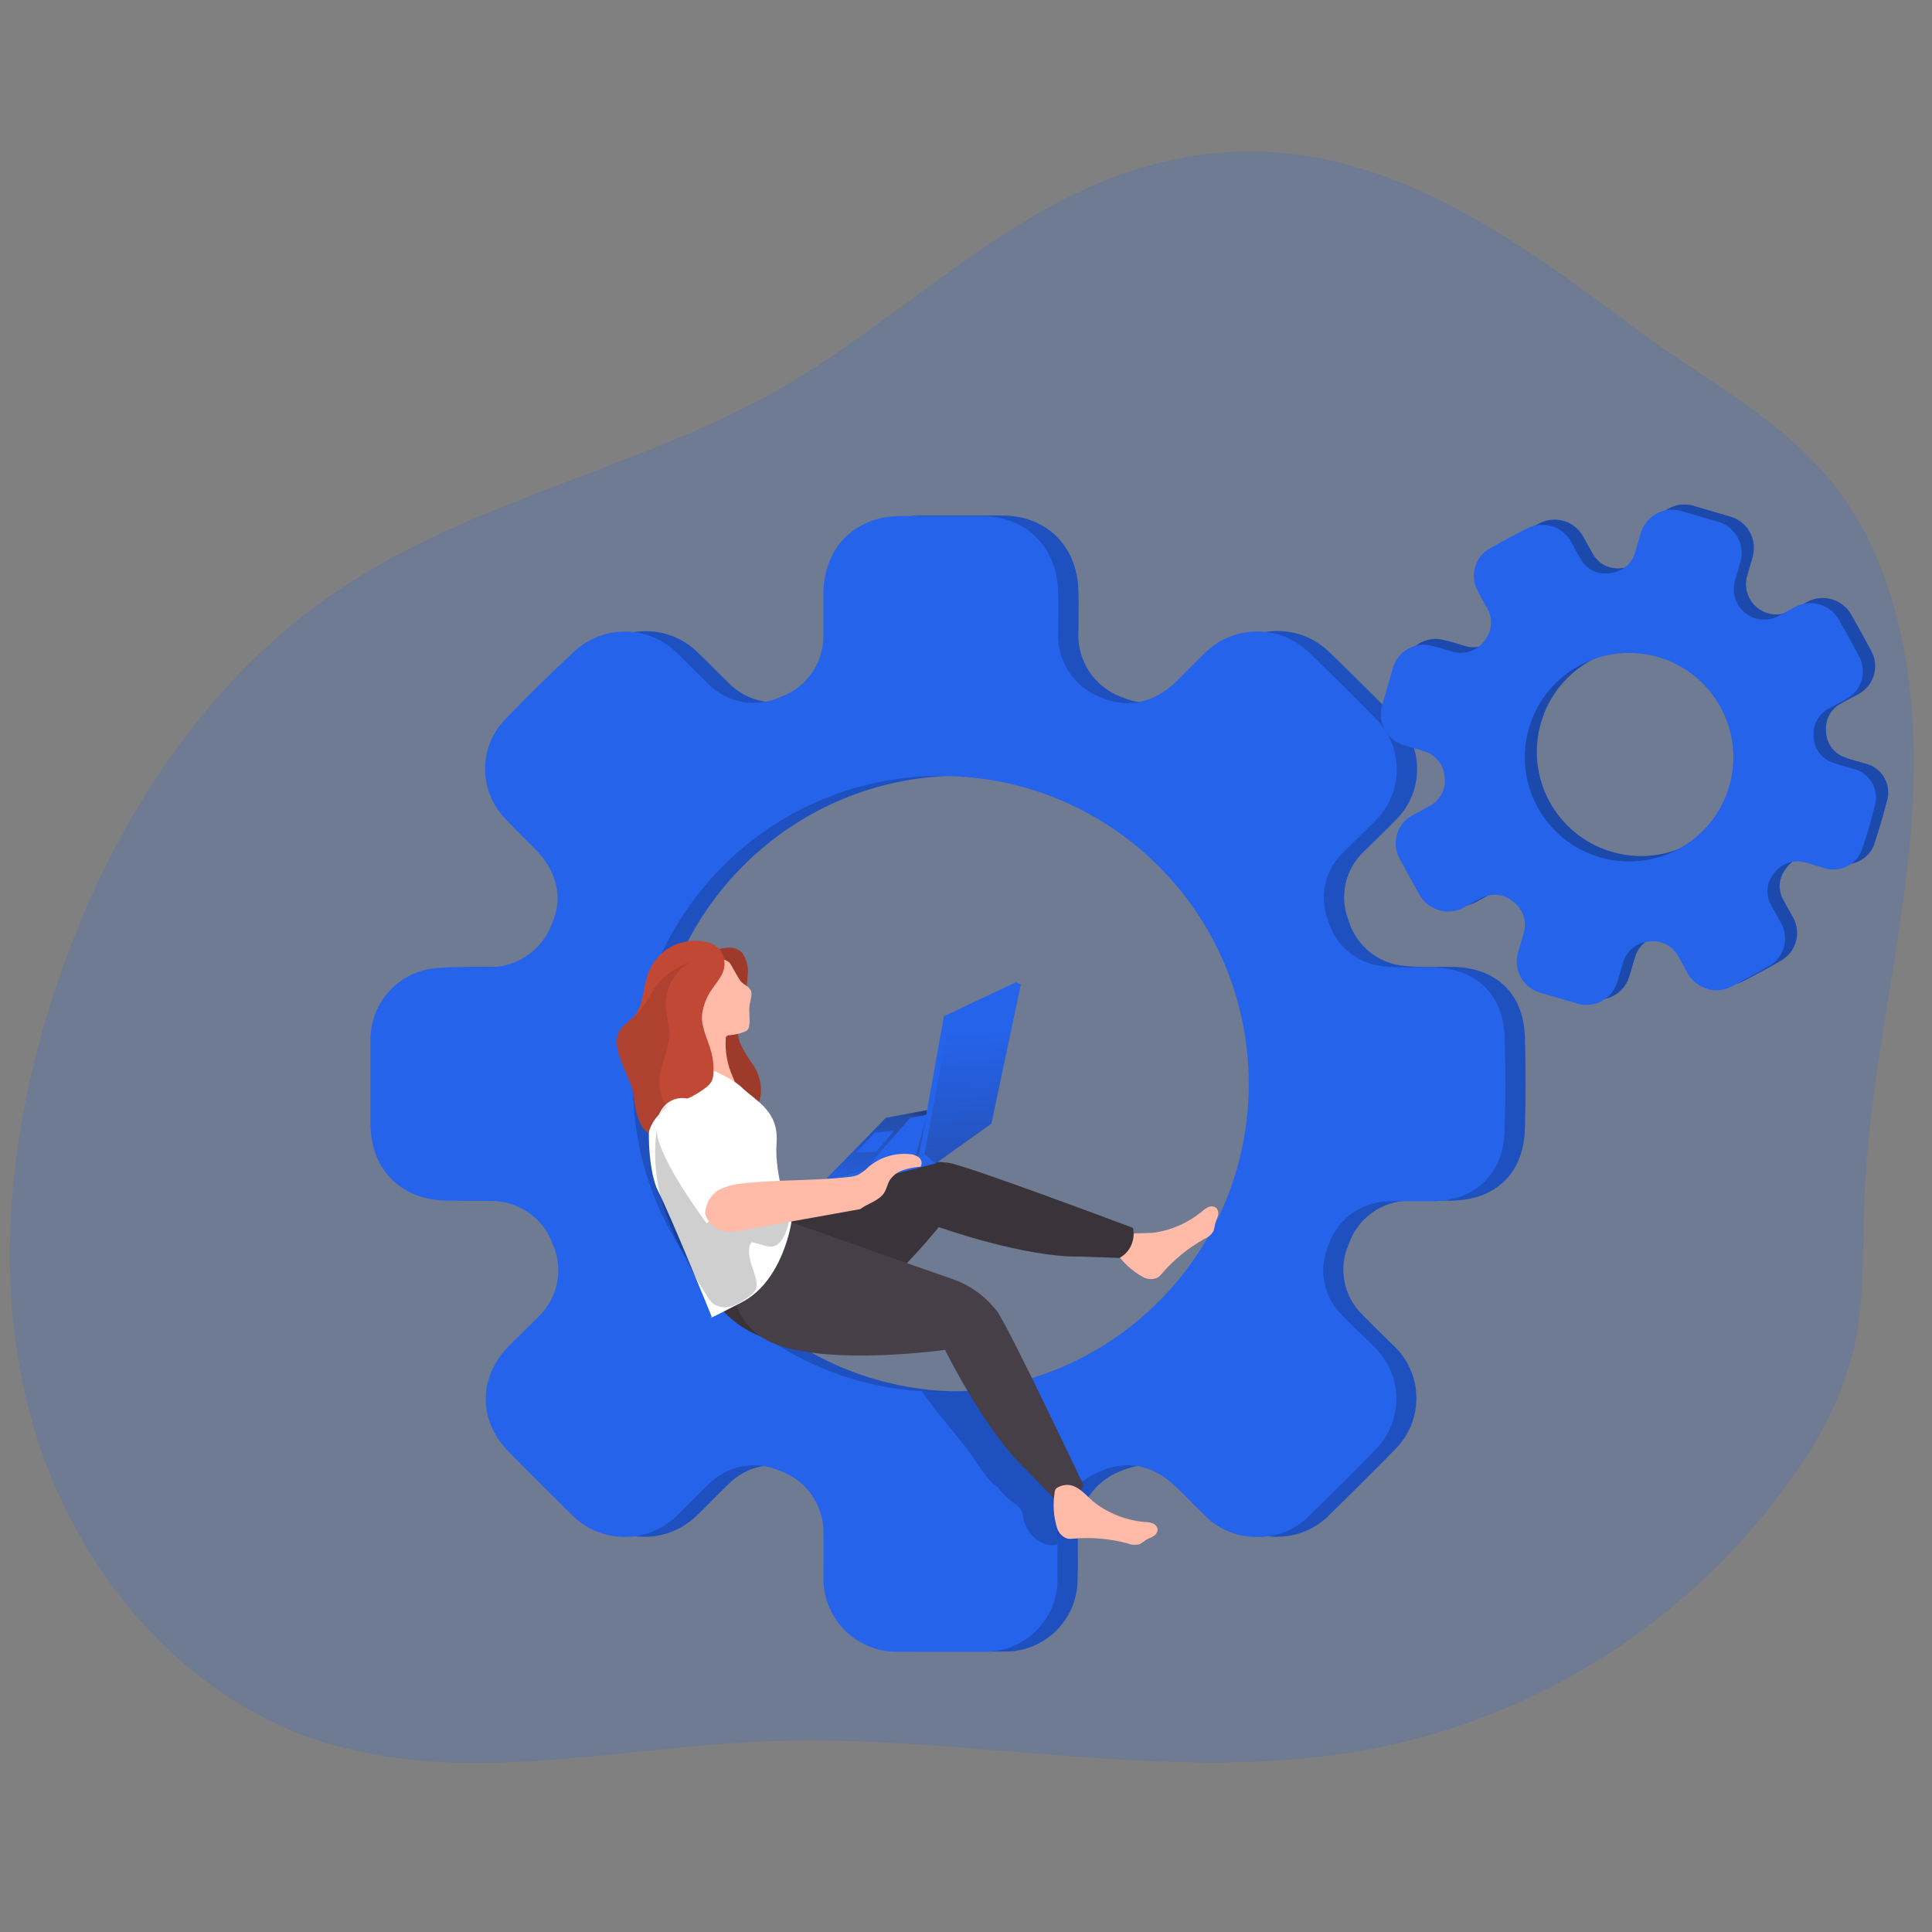 <svg transform="scale(1)" id="_0485_settings_storage" xmlns="http://www.w3.org/2000/svg" xmlns:xlink="http://www.w3.org/1999/xlink" viewBox="0 0 500 500" class="show_show__wrapper__graphic__5Waiy "><rect x="0" y="0" width="500" height="500" fill="#808080" stroke="none"/><title>React</title><defs><style>.cls-1{opacity:.1;}.cls-1,.cls-2,.cls-3,.cls-4,.cls-5,.cls-6,.cls-7,.cls-8,.cls-9,.cls-10,.cls-11{stroke-width:0px;}.cls-1,.cls-3,.cls-11{isolation:isolate;}.cls-1,.cls-10,.cls-11{fill:#020202;}.cls-2{fill:url(#linear-gradient);}.cls-3{opacity:.18;}.cls-3,.cls-9{fill:#2563EB;}.cls-12,.cls-11{opacity:.19;}.cls-13{opacity:.27;}.cls-4{fill:url(#linear-gradient-2);}.cls-5{fill:#473f47;}.cls-6{fill:#c14834;}.cls-7{fill:#fff;}.cls-8{fill:#ffbaa8;}</style><linearGradient id="linear-gradient" x1="704.05" y1="3088.2" x2="693.74" y2="3054.34" gradientTransform="translate(-471 3367.76) scale(1 -1)" gradientUnits="userSpaceOnUse"><stop offset="0" stop-color="#231f20"></stop><stop offset=".13" stop-color="#231f20" stop-opacity=".69"></stop><stop offset=".25" stop-color="#231f20" stop-opacity=".32"></stop><stop offset="1" stop-color="#231f20" stop-opacity="0"></stop></linearGradient><linearGradient id="linear-gradient-2" x1="724.84" y1="3040.58" x2="722.31" y2="3101.11" xlink:href="#linear-gradient"></linearGradient></defs><g id="background"><path class="cls-3" d="M292.21,44.45c-33.33,11.13-58.82,37.77-89.22,55.49-36.41,21.12-79.63,29-114.67,52.29-36.62,24.34-61.16,63.84-74.65,105.68-11.57,35.98-15.54,75.33-4.93,111.52,10.61,36.19,37.31,68.87,73.17,80.84,36.86,12.29,76.88,2.01,115.7.4,53.08-2.23,106.86,11.98,158.97,1.64,43.82-8.9,82.51-34.36,108.03-71.07,6.65-9.16,11.63-19.42,14.71-30.31,3.35-13.11,2.64-26.86,3.17-40.38,1.24-32.95,9.88-65.24,12.23-98.14,1.8-24.93-.36-51.64-11.91-74.24-13.29-26.05-37.23-36.44-59.52-53.12-39.07-29.28-79.2-57.92-131.09-40.6Z"></path></g><g id="gear"><g id="Q83r0t"><path class="cls-9" d="M444.98,254.47c-2.15-.56-3.98-1.98-5.07-3.92-.81-1.42-1.55-2.9-2.37-4.3-1.45-2.86-4.58-4.47-7.75-3.99-3.19.27-5.87,2.51-6.69,5.61-.54,1.67-.95,3.36-1.51,5.02-1.37,4.35-6,6.77-10.35,5.41,0,0-.02,0-.03,0-3.13-.88-6.28-1.8-9.41-2.75-4.46-1.22-7.08-5.82-5.87-10.27.02-.07.04-.13.06-.2.45-1.67,1.03-3.33,1.46-5.02.88-3.03-.24-6.28-2.79-8.13-2.32-2.04-5.69-2.36-8.36-.81-1.46.74-2.86,1.58-4.32,2.34-4.13,2.24-9.3.7-11.53-3.43-.03-.05-.06-.11-.09-.17-1.65-2.95-3.29-5.9-4.89-8.89-2.32-3.91-1.03-8.97,2.89-11.29.17-.1.34-.19.51-.28,1.37-.77,2.79-1.47,4.16-2.27,2.78-1.37,4.37-4.37,3.94-7.45-.15-3.14-2.27-5.85-5.29-6.75-1.65-.58-3.36-.97-5.02-1.51-4.47-1.18-7.13-5.76-5.94-10.23.06-.24.14-.48.22-.71.86-2.97,1.8-5.95,2.63-8.99,1.13-4.3,5.47-6.92,9.8-5.92,1.8.36,3.47.94,5.2,1.44,3.12,1.19,6.65.22,8.72-2.39,2.13-2.56,2.34-6.21.5-8.99-.74-1.33-1.49-2.64-2.18-4.01-2.17-3.94-.73-8.9,3.21-11.07.02-.01.04-.02.06-.03,3.18-1.8,6.42-3.6,9.7-5.16,4.03-1.99,8.91-.48,11.12,3.44.85,1.46,1.6,2.99,2.46,4.42,1.44,2.73,4.45,4.25,7.5,3.8,3.15-.19,5.83-2.36,6.67-5.4.5-1.56.9-3.15,1.39-4.71,1.17-4.53,5.8-7.25,10.33-6.08.24.06.47.13.7.21l8.74,2.57c4.52,1.11,7.28,5.66,6.17,10.18-.04.16-.08.31-.13.47-.38,1.53-.86,3.02-1.31,4.53-1.31,4.14.98,8.56,5.12,9.87,2.1.66,4.38.42,6.28-.67,1.33-.72,2.66-1.47,4.01-2.18,4.11-2.26,9.27-.75,11.53,3.36,0,0,0,0,0,0,1.73,3.05,3.41,6.1,5.05,9.17,2.24,3.92.88,8.92-3.04,11.17-.1.06-.2.11-.3.16-1.48.83-2.99,1.56-4.46,2.41-2.57,1.35-4.08,4.11-3.83,7-.04,3.04,1.83,5.77,4.68,6.84,1.71.7,3.6,1.12,5.4,1.67,4.15.93,6.75,5.05,5.82,9.2-.06.25-.13.5-.21.75-.88,3.44-1.89,6.85-2.99,10.22-1.08,4.2-5.36,6.74-9.57,5.66-.28-.07-.56-.16-.83-.26-1.56-.43-3.13-.97-4.71-1.33-2.98-.81-6.15.35-7.91,2.88-1.95,2.32-2.23,5.62-.7,8.24.77,1.49,1.65,2.93,2.45,4.42,2.25,3.97.85,9.01-3.12,11.25-.07.04-.14.08-.21.12-3.04,1.8-6.12,3.36-9.19,5.02-1.97,1.13-4.32,1.39-6.49.72ZM398.82,186.96c-4.2,14.3,3.99,29.29,18.29,33.49,14.3,4.2,29.29-3.99,33.49-18.29,4.18-14.25-3.94-29.21-18.18-33.45-14.28-4.26-29.31,3.86-33.57,18.14-.01.04-.02.08-.03.11Z"></path></g><g id="Q83r0t-2"><path class="cls-9" d="M330.72,397.71c-5.05.1-9.93-1.85-13.53-5.4-2.66-2.55-5.18-5.29-7.88-7.81-5.65-5.29-12.16-6.87-19.37-3.76-6.78,2.6-11.18,9.2-10.99,16.46-.09,3.96.09,7.91-.09,11.85-.16,10.3-8.63,18.52-18.93,18.37-.05,0-.1,0-.15,0h-22.2c-10.47.19-19.11-8.14-19.3-18.61,0-.15,0-.29,0-.44-.09-3.96,0-7.91,0-11.85.02-7.13-4.46-13.49-11.19-15.87-6.37-2.9-13.88-1.46-18.73,3.6-2.7,2.52-5.2,5.25-7.88,7.81-7.52,7.53-19.71,7.54-27.24.03-.08-.08-.16-.16-.24-.24-5.47-5.36-10.86-10.76-16.19-16.19-7.93-8.08-7.9-19.25,0-27.32,2.5-2.55,5.13-4.96,7.59-7.55,5.11-4.79,6.65-12.27,3.85-18.69-2.34-6.74-8.68-11.26-15.81-11.3-3.94-.18-7.9,0-11.85-.11-11.84-.43-19.34-8.27-19.35-20.11v-21.05c-.3-10.07,7.48-18.53,17.54-19.08,4.07-.34,8.17-.22,12.23-.22,8.13,0,13.94-3.6,17.16-11.08,3.04-7.03,1.35-13.85-4.62-19.79-2.43-2.43-4.93-4.82-7.2-7.32-7.24-7.22-7.25-18.94-.03-26.18.01-.01.02-.02.03-.03,5.78-6,11.7-11.79,17.77-17.39,7.45-6.89,18.99-6.77,26.3.27,2.77,2.63,5.4,5.4,8.18,8.06,4.88,5.01,12.4,6.4,18.74,3.45,6.71-2.41,11.16-8.81,11.08-15.94.09-3.6,0-7.39,0-11.08.27-11.89,8.29-19.79,20.2-19.79h20.67c11.42,0,19.44,7.79,19.79,19.3.14,3.6,0,7.2,0,10.79-.39,7.4,4.05,14.19,10.97,16.82,6.94,3.06,13.98,1.49,19.64-4.08,2.45-2.43,4.84-4.91,7.32-7.3,7.51-7.51,19.68-7.51,27.19,0,0,0,0,0,0,0,5.68,5.5,11.3,11.07,16.84,16.71,7.39,7.1,7.62,18.84.53,26.22-.17.18-.35.35-.53.53-2.66,2.75-5.5,5.4-8.17,8.06-4.77,4.55-6.31,11.53-3.89,17.66,1.9,6.59,7.69,11.31,14.53,11.85,4.16.45,8.4.18,12.59.27,11.1.2,18.17,6.93,18.53,17.99.25,8.02.27,16.06,0,24.1-.4,11.46-7.64,18.26-19.14,18.4-3.6,0-7.39-.13-11.08,0-6.99.15-13.14,4.67-15.38,11.3-2.78,6.28-1.3,13.64,3.71,18.35,2.64,2.75,5.4,5.4,8.15,8.08,7.4,7.19,7.57,19.01.38,26.4-.13.13-.25.26-.38.38-5.52,5.68-11.15,11.21-16.8,16.76-3.52,3.62-8.34,5.67-13.38,5.7ZM169.07,280.23c-.11,44.01,35.48,79.77,79.49,79.88,44.01.11,79.77-35.48,79.88-79.49.11-43.99-35.46-79.75-79.45-79.88-43.92-.22-79.7,35.21-79.92,79.13,0,.12,0,.24,0,.36Z"></path></g><g class="cls-12" id="Q83r0t-3"><path class="cls-10" d="M330.72,397.71c-5.05.1-9.93-1.85-13.53-5.4-2.66-2.55-5.18-5.29-7.88-7.81-5.65-5.29-12.16-6.87-19.37-3.76-6.78,2.6-11.18,9.2-10.99,16.46-.09,3.96.09,7.91-.09,11.85-.16,10.3-8.63,18.52-18.93,18.37-.05,0-.1,0-.15,0h-22.2c-10.47.19-19.11-8.14-19.3-18.61,0-.15,0-.29,0-.44-.09-3.96,0-7.91,0-11.85.02-7.13-4.46-13.49-11.19-15.87-6.37-2.9-13.88-1.46-18.73,3.6-2.7,2.52-5.2,5.25-7.88,7.81-7.52,7.53-19.71,7.54-27.24.03-.08-.08-.16-.16-.24-.24-5.47-5.36-10.86-10.76-16.19-16.19-7.93-8.08-7.9-19.25,0-27.32,2.5-2.55,5.13-4.96,7.59-7.55,5.11-4.79,6.65-12.27,3.85-18.69-2.34-6.74-8.68-11.26-15.81-11.3-3.94-.18-7.9,0-11.85-.11-11.84-.43-19.34-8.27-19.35-20.11v-21.05c-.3-10.07,7.48-18.53,17.54-19.08,4.07-.34,8.17-.22,12.23-.22,8.13,0,13.94-3.6,17.16-11.08,3.04-7.03,1.35-13.85-4.62-19.79-2.43-2.43-4.93-4.82-7.2-7.32-7.24-7.22-7.25-18.94-.03-26.18.01-.01.02-.02.03-.03,5.78-6,11.7-11.79,17.77-17.39,7.45-6.89,18.99-6.77,26.3.27,2.77,2.63,5.4,5.4,8.18,8.06,4.88,5.01,12.4,6.4,18.74,3.45,6.71-2.41,11.16-8.81,11.08-15.94.09-3.6,0-7.39,0-11.08.27-11.89,8.29-19.79,20.2-19.79h20.67c11.42,0,19.44,7.79,19.79,19.3.14,3.6,0,7.2,0,10.79-.39,7.4,4.05,14.19,10.97,16.82,6.94,3.06,13.98,1.49,19.64-4.08,2.45-2.43,4.84-4.91,7.32-7.3,7.51-7.51,19.68-7.51,27.19,0,0,0,0,0,0,0,5.68,5.5,11.3,11.07,16.84,16.71,7.39,7.1,7.62,18.84.53,26.22-.17.18-.35.35-.53.53-2.66,2.75-5.5,5.4-8.17,8.06-4.77,4.55-6.31,11.53-3.89,17.66,1.9,6.59,7.69,11.31,14.53,11.85,4.16.45,8.4.18,12.59.27,11.1.2,18.17,6.93,18.53,17.99.25,8.02.27,16.06,0,24.1-.4,11.46-7.64,18.26-19.14,18.4-3.6,0-7.39-.13-11.08,0-6.99.15-13.14,4.67-15.38,11.3-2.78,6.28-1.3,13.64,3.71,18.35,2.64,2.75,5.4,5.4,8.15,8.08,7.4,7.19,7.57,19.01.38,26.4-.13.13-.25.26-.38.38-5.52,5.68-11.15,11.21-16.8,16.76-3.52,3.62-8.34,5.67-13.38,5.7ZM169.07,280.23c-.11,44.01,35.48,79.77,79.49,79.88,44.01.11,79.77-35.48,79.88-79.49.11-43.99-35.46-79.75-79.45-79.88-43.92-.22-79.7,35.21-79.92,79.13,0,.12,0,.24,0,.36Z"></path></g><g id="Q83r0t-4"><path class="cls-9" d="M325.47,397.76c-5.05.11-9.92-1.84-13.51-5.4-2.66-2.55-5.18-5.27-7.88-7.81-5.65-5.29-12.18-6.87-19.37-3.76-6.78,2.61-11.18,9.2-11.01,16.46-.09,3.96,0,7.91,0,11.85-.18,10.32-8.69,18.54-19.01,18.37-.03,0-.06,0-.1,0h-22.18c-10.47.19-19.11-8.14-19.3-18.61,0-.15,0-.29,0-.44,0-3.94.09-7.91,0-11.85.03-7.12-4.45-13.49-11.17-15.87-6.38-2.9-13.89-1.46-18.74,3.6-2.7,2.52-5.2,5.25-7.88,7.81-7.52,7.53-19.71,7.54-27.24.03-.08-.08-.16-.16-.24-.24-5.4-5.4-10.9-10.79-16.19-16.19-7.93-8.08-7.9-19.25,0-27.32,2.5-2.55,5.14-4.96,7.61-7.55,5.11-4.79,6.65-12.27,3.85-18.69-2.35-6.81-8.78-11.37-15.99-11.33-3.96-.18-7.91,0-11.87-.11-11.82-.38-19.37-8.24-19.37-20.07v-21.05c-.29-10.07,7.5-18.53,17.56-19.08,4.05-.34,8.15-.22,12.23-.22,7.52.43,14.45-4.05,17.14-11.08,3.06-7.03,1.37-13.85-4.62-19.79-2.43-2.43-4.91-4.82-7.2-7.32-7.23-7.2-7.26-18.89-.06-26.13.02-.02.04-.04.06-.06,5.76-6,11.67-11.8,17.75-17.41,7.5-6.89,19.09-6.71,26.37.41,2.77,2.63,5.4,5.4,8.17,8.06,4.9,4.98,12.39,6.34,18.73,3.4,6.72-2.41,11.17-8.82,11.08-15.96v-11.08c.27-11.89,8.29-19.79,20.22-19.79h20.65c11.42,0,19.44,7.79,19.89,19.3.14,3.6,0,7.2,0,10.79-.38,7.39,4.05,14.18,10.97,16.8,6.93,3.06,13.96,1.49,19.62-4.08,2.46-2.41,4.84-4.91,7.32-7.3,7.52-7.5,19.7-7.5,27.22,0,5.67,5.5,11.3,11.06,16.82,16.71,7.39,7.11,7.61,18.86.5,26.25-.16.17-.33.34-.5.5-2.68,2.75-5.52,5.4-8.17,8.08-4.77,4.54-6.31,11.52-3.9,17.65,1.9,6.59,7.69,11.31,14.53,11.85,4.17.45,8.4.18,12.59.27,11.1.2,18.19,6.94,18.55,17.99.25,8.02.25,16.08,0,24.1-.32,11.51-7.52,18.37-19.08,18.46-3.71,0-7.41-.13-11.1,0-6.99.16-13.14,4.67-15.38,11.3-2.78,6.28-1.3,13.64,3.71,18.35,2.64,2.75,5.5,5.4,8.17,8.08,7.4,7.19,7.57,19.03.37,26.43-.12.13-.25.25-.37.37-5.5,5.67-11.15,11.19-16.78,16.75-3.55,3.6-8.4,5.62-13.45,5.59ZM163.81,280.34c-.1,44.01,35.5,79.77,79.51,79.86,44.01.1,79.77-35.5,79.86-79.51.1-43.98-35.45-79.73-79.43-79.86-43.93-.22-79.72,35.22-79.94,79.14,0,.12,0,.24,0,.36Z"></path></g><g class="cls-13" id="Q83r0t-5"><path class="cls-10" d="M444.98,254.47c-2.15-.56-3.98-1.98-5.07-3.92-.81-1.42-1.55-2.9-2.37-4.3-1.45-2.86-4.58-4.47-7.75-3.99-3.19.27-5.87,2.51-6.69,5.61-.54,1.67-.95,3.36-1.51,5.02-1.37,4.35-6,6.77-10.35,5.41,0,0-.02,0-.03,0-3.13-.88-6.28-1.8-9.41-2.75-4.46-1.22-7.08-5.82-5.87-10.27.02-.07.04-.13.06-.2.45-1.67,1.03-3.33,1.46-5.02.88-3.03-.24-6.28-2.79-8.13-2.32-2.04-5.69-2.36-8.36-.81-1.46.74-2.86,1.58-4.32,2.34-4.13,2.24-9.3.7-11.53-3.43-.03-.05-.06-.11-.09-.17-1.65-2.95-3.29-5.9-4.89-8.89-2.32-3.91-1.03-8.97,2.89-11.29.17-.1.34-.19.51-.28,1.37-.77,2.79-1.47,4.16-2.27,2.78-1.37,4.37-4.37,3.94-7.45-.15-3.14-2.27-5.85-5.29-6.75-1.65-.58-3.36-.97-5.02-1.51-4.47-1.18-7.13-5.76-5.94-10.23.06-.24.14-.48.22-.71.86-2.97,1.8-5.95,2.63-8.99,1.13-4.3,5.47-6.92,9.8-5.92,1.8.36,3.47.94,5.2,1.44,3.12,1.19,6.65.22,8.72-2.39,2.13-2.56,2.34-6.21.5-8.99-.74-1.33-1.49-2.64-2.18-4.01-2.17-3.94-.73-8.9,3.21-11.07.02-.01.04-.02.06-.03,3.18-1.8,6.42-3.6,9.7-5.16,4.03-1.99,8.91-.48,11.12,3.44.85,1.46,1.6,2.99,2.46,4.42,1.44,2.73,4.45,4.25,7.5,3.8,3.15-.19,5.83-2.36,6.67-5.4.5-1.56.9-3.15,1.39-4.71,1.17-4.53,5.8-7.25,10.33-6.08.24.06.47.13.7.21l8.74,2.57c4.52,1.11,7.28,5.66,6.17,10.18-.04.16-.08.31-.13.47-.38,1.53-.86,3.02-1.31,4.53-1.31,4.14.98,8.56,5.12,9.87,2.1.66,4.38.42,6.28-.67,1.33-.72,2.66-1.47,4.01-2.18,4.11-2.26,9.27-.75,11.53,3.36,0,0,0,0,0,0,1.73,3.05,3.41,6.1,5.05,9.17,2.24,3.92.88,8.92-3.04,11.17-.1.06-.2.11-.3.16-1.48.83-2.99,1.56-4.46,2.41-2.57,1.35-4.08,4.11-3.83,7-.04,3.04,1.83,5.77,4.68,6.84,1.71.7,3.6,1.12,5.4,1.67,4.15.93,6.75,5.05,5.82,9.2-.06.25-.13.5-.21.75-.88,3.44-1.89,6.85-2.99,10.22-1.08,4.2-5.36,6.74-9.57,5.66-.28-.07-.56-.16-.83-.26-1.56-.43-3.13-.97-4.71-1.33-2.98-.81-6.15.35-7.91,2.88-1.95,2.32-2.23,5.62-.7,8.24.77,1.49,1.65,2.93,2.45,4.42,2.25,3.97.85,9.01-3.12,11.25-.07.04-.14.08-.21.12-3.04,1.8-6.12,3.36-9.19,5.02-1.97,1.13-4.32,1.39-6.49.72ZM398.82,186.96c-4.2,14.3,3.99,29.29,18.29,33.49,14.3,4.2,29.29-3.99,33.49-18.29,4.18-14.25-3.94-29.21-18.18-33.45-14.28-4.26-29.31,3.86-33.57,18.14-.01.04-.02.08-.03.11Z"></path></g><g id="Q83r0t-6"><path class="cls-9" d="M441.87,255.89c-2.15-.58-3.98-2-5.07-3.94-.81-1.42-1.53-2.88-2.37-4.28-1.44-2.87-4.56-4.49-7.73-4.01-3.2.27-5.89,2.52-6.71,5.63-.52,1.65-.94,3.36-1.51,5-1.36,4.34-5.98,6.77-10.32,5.41-.01,0-.03,0-.04-.01-3.14-.9-6.28-1.82-9.41-2.75-4.47-1.22-7.1-5.83-5.88-10.29.02-.06.03-.12.05-.17.45-1.69,1.03-3.35,1.46-5.04.89-3.02-.22-6.27-2.77-8.11-2.34-2.02-5.69-2.35-8.38-.83-1.46.74-2.86,1.58-4.32,2.34-4.12,2.26-9.29.75-11.55-3.36-.02-.04-.05-.08-.07-.13-1.65-2.95-3.29-5.91-4.89-8.89-2.32-3.92-1.02-8.99,2.9-11.31.16-.1.33-.19.5-.27,1.39-.77,2.81-1.47,4.16-2.25,2.76-1.4,4.34-4.38,3.96-7.45-.16-3.15-2.28-5.86-5.31-6.76-1.65-.56-3.36-.95-5.02-1.51-4.46-1.18-7.11-5.75-5.92-10.21.06-.24.14-.48.22-.71.86-2.99,1.73-5.98,2.61-8.99,1.12-4.3,5.47-6.93,9.8-5.92,1.8.36,3.49.92,5.22,1.42,3.13,1.12,6.62.08,8.63-2.57,2.16-2.55,2.36-6.22.5-8.99-.72-1.33-1.49-2.64-2.18-3.99-2.16-3.96-.71-8.92,3.25-11.08,0,0,.02-.01.03-.01,3.18-1.82,6.41-3.55,9.7-5.18,4.04-1.98,8.92-.48,11.13,3.44.85,1.47,1.58,2.99,2.46,4.42,1.42,2.75,4.44,4.27,7.5,3.8,3.15-.19,5.83-2.36,6.67-5.4.5-1.55.9-3.15,1.4-4.69,1.16-4.52,5.77-7.24,10.29-6.08.24.06.48.13.71.22l8.76,2.55c4.52,1.12,7.28,5.69,6.16,10.22-.04.15-.08.29-.12.43-.4,1.53-.86,3.04-1.31,4.55-1.3,4.14,1,8.55,5.14,9.86,2.08.66,4.35.41,6.25-.67,1.35-.72,2.66-1.49,4.01-2.19,4.11-2.25,9.27-.74,11.52,3.37,0,0,0,0,0,.01,1.73,3.02,3.42,6.08,5.07,9.17,2.23,3.93.85,8.93-3.08,11.16-.09.05-.19.11-.29.16-1.46.85-2.99,1.58-4.46,2.41-2.57,1.35-4.08,4.11-3.83,7-.04,3.04,1.84,5.78,4.69,6.84,1.8.7,3.6,1.12,5.4,1.67,4.15.93,6.76,5.05,5.83,9.2-.06.26-.13.52-.21.77-.88,3.44-1.8,6.85-2.99,10.22-1.08,4.2-5.36,6.74-9.57,5.66-.28-.07-.56-.16-.83-.26-1.56-.45-3.11-.97-4.71-1.35-2.98-.8-6.14.35-7.91,2.88-1.95,2.32-2.23,5.62-.7,8.24.77,1.51,1.67,2.95,2.46,4.44,2.29,3.93.96,8.98-2.98,11.26-.15.09-.3.17-.46.25-3.04,1.8-6.12,3.36-9.19,5.02-1.95,1.07-4.24,1.31-6.37.68ZM395.71,188.38c-4.19,14.3,4.01,29.29,18.31,33.48,14.3,4.19,29.29-4.01,33.48-18.31,4.17-14.25-3.96-29.2-18.19-33.44-14.28-4.26-29.31,3.87-33.56,18.15-.01.04-.02.08-.04.12Z"></path></g></g><g id="character"><path class="cls-6" d="M192.18,246.77c1.13,1.69,1.59,3.74,1.3,5.76-.11,1.94-.39,3.86-.83,5.76-.9,3.76-2.43,7.68-1.24,11.35.99,2.22,2.24,4.32,3.71,6.26,1.35,2.14,1.98,4.67,1.8,7.2-.23,2.56-1.68,4.84-3.9,6.13-2.97-5.5-7.7-9.8-11.6-14.7-3.9-4.89-7.2-10.95-6.17-17.12.69-4.04,3.06-7.59,6.51-9.79,2.57-1.56,7.84-3.99,10.43-.85Z"></path><path class="cls-11" d="M192.18,246.77c1.13,1.69,1.59,3.74,1.3,5.76-.11,1.94-.39,3.86-.83,5.76-.9,3.76-2.43,7.68-1.24,11.35.99,2.22,2.24,4.32,3.71,6.26,1.35,2.14,1.98,4.67,1.8,7.2-.23,2.56-1.68,4.84-3.9,6.13-2.97-5.5-7.7-9.8-11.6-14.7-3.9-4.89-7.2-10.95-6.17-17.12.69-4.04,3.06-7.59,6.51-9.79,2.57-1.56,7.84-3.99,10.43-.85Z"></path><path class="cls-11" d="M257.91,384.56c1.15,1.56,2.51,2.96,4.05,4.16.91.49,1.71,1.18,2.32,2.01.29.67.47,1.38.54,2.1.74,4.08,4.66,7.84,8.71,6.93l1.94-13.6c.25-1.03.25-2.11,0-3.15-.41-.92-1.02-1.73-1.8-2.37-4.87-4.79-9.1-10.19-12.59-16.06-.77-1.65-1.95-3.07-3.44-4.12-1.46-.85,0-1.91-1.65-1.44-4.35,1.22-7.32,1.15-17.43,1.06,0,0,3.18,4.32,4.59,6.04l7.43,9.23c.94,1.28,5.95,9.21,7.34,9.21Z"></path><path class="cls-8" d="M311.01,313.58c.53-.5,1.14-.92,1.8-1.22.68-.29,1.45-.17,2.01.31.45.57.58,1.33.36,2.01-.18.68-.54,1.33-.7,2.01-.09.65-.23,1.28-.43,1.91-.54.92-1.37,1.63-2.36,2.03-4.17,2.33-7.9,5.37-11.01,8.99-.29.36-.62.69-.99.97-1.28.63-2.79.57-4.01-.16-2.64-1.48-4.92-3.54-6.66-6.03-.22-.25-.38-.54-.47-.86-.03-.3.02-.61.14-.88,1.8-4.68,6.6-3.08,10.49-3.72,4.34-.72,8.41-2.57,11.82-5.36Z"></path><path class="cls-5" d="M186.55,338.6s10.54,13.1,25,6.66c14.46-6.44,31.41-27.7,31.41-27.7,0,0,22,7.9,36.82,7.64l9.97.34c2.75-1.53,4.15-4.7,3.44-7.77,0,0-43.66-16.4-47.79-16.84-4.93-.66-9.94.18-14.39,2.39-5.85,2.77-28.4,13.36-28.4,13.36l-16.04,21.91Z"></path><path class="cls-11" d="M186.55,338.6s10.54,13.1,25,6.66c14.46-6.44,31.41-27.7,31.41-27.7,0,0,22,7.9,36.82,7.64l9.97.34c2.75-1.53,4.15-4.7,3.44-7.77,0,0-43.66-16.4-47.79-16.84-4.93-.66-9.94.18-14.39,2.39-5.85,2.77-28.4,13.36-28.4,13.36l-16.04,21.91Z"></path><path class="cls-5" d="M189.41,325.2s-3.29,17.36,11.58,22.79c14.88,5.43,43.58,1.35,43.58,1.35,0,0,10.31,20.99,21.12,31.12l6.91,7.2c3.04.82,6.26-.48,7.88-3.18,0,0-19.95-42.16-22.61-45.35-3.09-3.92-7.29-6.83-12.05-8.35-6.12-2.07-41.05-14.5-41.05-14.5l-15.36,8.92Z"></path><path class="cls-8" d="M296.24,393.89c.72,0,1.44.13,2.12.38.69.26,1.18.9,1.24,1.64-.07.72-.51,1.35-1.15,1.67-.59.38-1.3.59-1.89.97-.52.4-1.06.76-1.64,1.08-1.03.28-2.12.21-3.11-.2-4.6-1.24-9.38-1.65-14.12-1.22-.46.06-.93.06-1.39,0-1.36-.43-2.41-1.53-2.77-2.91-.88-2.91-1.08-5.99-.59-8.99,0-.34.1-.66.27-.95.19-.23.44-.41.72-.52,4.53-2.1,6.87,2.37,10.13,4.62,3.6,2.52,7.8,4.05,12.18,4.44Z"></path><polygon class="cls-9" points="248.97 264.04 242.13 301.11 213.39 308.49 212.98 305.95 239.27 298.68 245.66 263.63 248.97 264.04"></polygon><polygon class="cls-9" points="239.92 287.31 229.27 289.29 212.98 305.95 239.27 298.68 239.92 287.31"></polygon><polygon class="cls-2" points="239.92 287.31 229.27 289.29 212.98 305.95 239.27 298.68 239.92 287.31"></polygon><polygon class="cls-9" points="239.85 288.5 235.55 289.29 225.24 301.11 237.17 298.63 239.85 288.5"></polygon><polygon class="cls-9" points="237.73 299.55 244.29 263 262.91 254.22 264.19 254.79 239.27 298.68 237.73 299.55"></polygon><path class="cls-8" d="M191.8,254.04c.7.83,1.91,1.19,2.45,2.14.54.95,0,2.54-.23,3.83-.32,1.8.18,3.6-.13,5.49-.05.39-.2.76-.45,1.06-.25.22-.53.39-.85.5-1.22.47-2.51.76-3.81.86-.26-.02-.53.06-.74.22-.16.2-.24.46-.22.72-.2,3.35.42,6.71,1.8,9.77.45,1.01.97,2.25.32,3.15-.25.3-.56.52-.92.67-2.34.99-5-.43-6.96-2.05-1.75-1.45-3.33-3.11-4.69-4.93-.41-.5-.73-1.06-.94-1.67-.16-.81-.16-1.65,0-2.46.29-2.78.29-5.58,0-8.36-.4-3.6-1.26-7.2-.45-10.67.21-1.19.8-2.29,1.69-3.11,1.06-.73,2.31-1.15,3.6-1.22,2.59-.32,5.4-.45,7.52,1.13.49.56,2.14,3.92,3,4.95Z"></path><path class="cls-7" d="M176.64,273.97s11.46,3.72,15.34,7.46,9.64,6.06,8.99,14.5c-.65,8.44,3.85,20.4,3.85,20.4,0,0-2.19,15.18-12.83,20.69-10.63,5.5-7.77,3.83-7.77,3.83,0,0-10.41-25.72-13.98-32.77-3.56-7.05-4.1-33.58,6.39-34.1Z"></path><path class="cls-11" d="M195.71,331.4c.21.83.14,1.71-.2,2.5-.38.59-.89,1.09-1.48,1.48-1.34,1.1-2.85,1.98-4.46,2.61-1.64.63-3.49.42-4.95-.56-.74-.64-1.35-1.42-1.8-2.28-4.23-6.54-7.73-13.53-10.43-20.83-2.7-7.34-3.49-15.24-2.3-22.97l7.07,7.97c2.87,3.49,6.13,6.64,9.71,9.39,3.61,2.75,8.05,4.19,12.59,4.08,5.2-.36,5.61,2.86,3.4,7.2-2.21,4.34-4.71,2.12-8.4,1.49-1.78,2.84.72,6.93,1.24,9.93Z"></path><path class="cls-6" d="M184.11,272.39c.46,1.76.64,3.58.52,5.4-.02.73-.19,1.46-.5,2.12-.39.63-.91,1.17-1.51,1.6-1.53,1.17-3.19,2.15-4.95,2.93-1.66.61-3.28,1.33-4.84,2.16l-.13.09c-2.32,1.44-4.04,3.68-4.82,6.3-.18.61-1.62-1.15-1.67-1.24-.4-.77-.76-1.56-1.06-2.37-.63-2.01-1.03-4.09-1.19-6.19-.76-4.46-6.31-12.12-3.6-16.48.94-1.51,2.59-2.41,3.76-3.74h0c2.54-2.97,2.23-7.34,3.6-10.99,1.17-3.27,3.61-5.92,6.76-7.37,4.3-1.94,12.59-1.91,13.01,4.37.2,2.79-1.55,4.59-2.99,6.71-1.61,2.12-2.6,4.65-2.84,7.3-.09,3.22,1.64,6.24,2.45,9.41Z"></path><path class="cls-7" d="M183.03,287.19s9.64,16.91,11.17,17.99c1.53,1.08-11.3,11.42-11.3,11.42,0,0-12.12-15.99-12.93-23.67-.81-7.68,6.67-12.03,13.06-5.74Z"></path><path class="cls-8" d="M182.5,314.17s1.44,5.72,8.54,4.42l31.57-5.67c1.98-1.48,4.89-2.14,6.21-4.23.63-.99.83-2.19,1.42-3.22.85-1.29,2.12-2.24,3.6-2.68,1.43-.46,2.92-.75,4.42-.85.46-.81.27-1.82-.45-2.41-.73-.54-1.61-.84-2.52-.86-3.79-.33-7.55.85-10.47,3.29-.81.83-1.74,1.53-2.75,2.1-.77.29-1.57.47-2.39.54-9.21,1.06-18.53.61-27.72,1.71-2.18.17-4.29.78-6.22,1.8-1.99,1.38-3.19,3.63-3.24,6.04Z"></path><path class="cls-1" d="M172.32,259.22c-.13,3.31,1.17,6.58.79,9.89-.43,2.2-1.03,4.37-1.8,6.48-.74,2.88-1.08,6.67.5,9.34.34.58.64,1.18.9,1.8-2.32,1.44-4.04,3.68-4.82,6.3-.18.61-1.62-1.15-1.67-1.24-.4-.77-.76-1.56-1.06-2.37-.63-2.01-1.03-4.09-1.19-6.19-.76-4.46-6.31-12.12-3.6-16.48.94-1.51,2.59-2.41,3.76-3.74h0c.4-.3.78-.63,1.13-.99,1.45-1.83,2.73-3.79,3.83-5.85,2.22-3.33,5.5-5.81,9.3-7.05-3.55,2.18-5.82,5.95-6.08,10.11Z"></path><polygon class="cls-9" points="264.19 254.79 245.66 263.63 239.27 298.68 242.13 301.11 256.58 290.79 264.19 254.79"></polygon><polygon class="cls-4" points="264.19 254.79 245.66 263.63 239.27 298.68 242.13 301.11 256.58 290.79 264.19 254.79"></polygon><polygon class="cls-9" points="226.38 293.18 231.36 292.64 226.75 298.07 221.57 298.29 226.38 293.18"></polygon></g></svg>